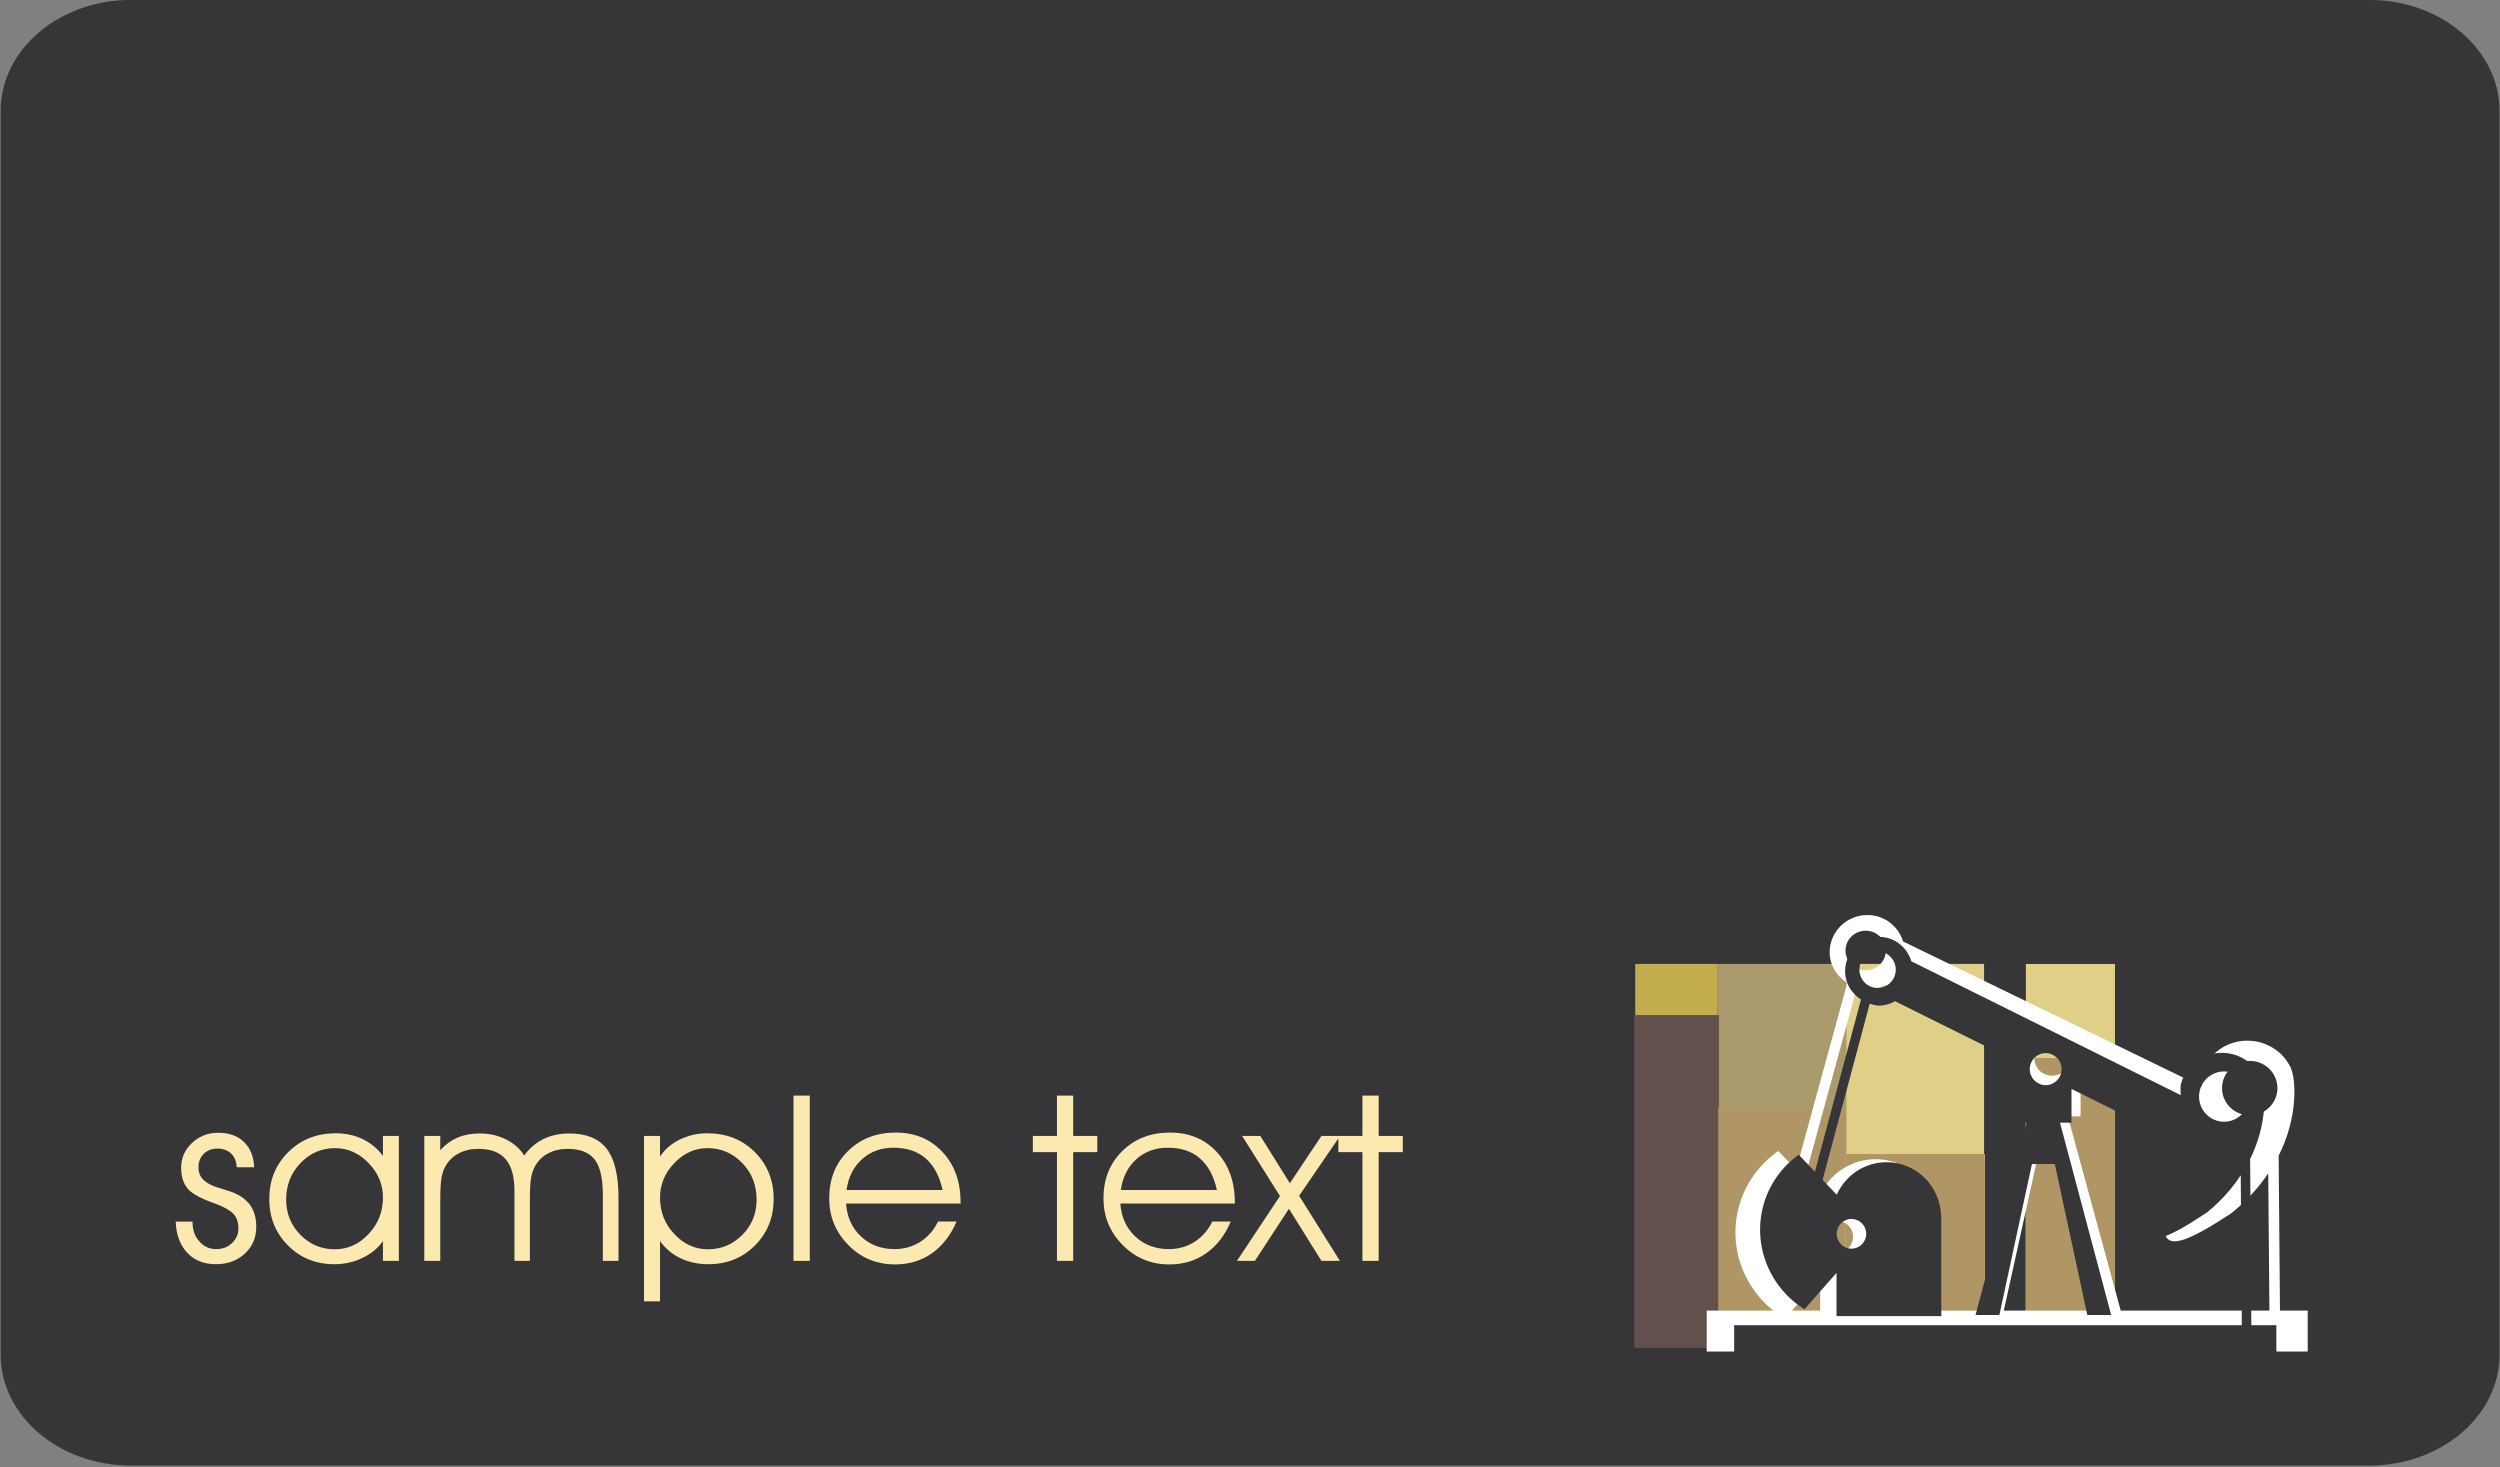 <?xml version="1.0" encoding="UTF-8" standalone="no"?>
<!DOCTYPE svg PUBLIC "-//W3C//DTD SVG 1.1//EN" "http://www.w3.org/Graphics/SVG/1.1/DTD/svg11.dtd">
<svg width="100%" height="100%" viewBox="0 0 651 382" version="1.1" xmlns="http://www.w3.org/2000/svg" xmlns:xlink="http://www.w3.org/1999/xlink" xml:space="preserve" xmlns:serif="http://www.serif.com/" style="fill-rule:evenodd;clip-rule:evenodd;stroke-linejoin:round;stroke-miterlimit:1.414;">
    <rect x="0" y="0" width="651" height="382" fill="#808080" stroke="none"/>
    <g transform="matrix(1,0,0,1,-2072.54,-38.675)">
        <g transform="matrix(4.167,0,0,4.167,-103.189,369.759)">
            <path d="M678.331,5.195C678.331,9.027 674.682,12.133 670.18,12.133L530.325,12.133C525.824,12.133 522.175,9.027 522.175,5.195L522.175,-72.521C522.175,-76.354 525.824,-79.46 530.325,-79.46L670.18,-79.46C674.682,-79.46 678.331,-76.354 678.331,-72.521L678.331,5.195Z" style="fill:rgb(54,54,57);fill-rule:nonzero;"/>
        </g>
        <g transform="matrix(4.167,0,0,4.167,-103.189,369.759)">
            <rect x="622.447" y="-21.54" width="25.588" height="28.514" style="fill:rgb(54,54,57);"/>
        </g>
        <g transform="matrix(4.167,0,0,4.167,-103.189,369.759)">
            <rect x="624.321" y="-19.218" width="5.157" height="19.906" style="fill:rgb(195,173,79);"/>
        </g>
        <g transform="matrix(4.167,0,0,4.167,-103.189,369.759)">
            <rect x="629.478" y="-19.218" width="8.025" height="19.906" style="fill:rgb(172,154,111);"/>
        </g>
        <g transform="matrix(4.167,0,0,4.167,-103.189,369.759)">
            <rect x="637.503" y="-19.218" width="8.617" height="19.906" style="fill:rgb(224,207,134);"/>
        </g>
        <g transform="matrix(4.167,0,0,4.167,-103.189,369.759)">
            <rect x="624.292" y="-16.013" width="5.25" height="20.752" style="fill:url(#_Linear1);"/>
        </g>
        <g transform="matrix(4.167,0,0,4.167,-103.189,369.759)">
            <rect x="624.292" y="-16.013" width="5.25" height="20.752" style="fill:url(#_Linear2);"/>
        </g>
        <g transform="matrix(4.167,0,0,4.167,-103.189,369.759)">
            <rect x="624.292" y="-16.013" width="5.25" height="20.752" style="fill:url(#_Linear3);"/>
        </g>
        <g transform="matrix(4.167,0,0,4.167,-103.189,369.759)">
            <rect x="624.292" y="-16.013" width="5.25" height="20.752" style="fill:url(#_Linear4);"/>
        </g>
        <g transform="matrix(4.167,0,0,4.167,-103.189,369.759)">
            <rect x="629.538" y="-10.225" width="7.941" height="14.964" style="fill:url(#_Linear5);"/>
        </g>
        <g transform="matrix(4.167,0,0,4.167,-103.189,369.759)">
            <rect x="629.538" y="-10.225" width="7.941" height="14.964" style="fill:url(#_Linear6);"/>
        </g>
        <g transform="matrix(4.167,0,0,4.167,-103.189,369.759)">
            <rect x="629.538" y="-10.225" width="7.941" height="14.964" style="fill:url(#_Linear7);"/>
        </g>
        <g transform="matrix(4.167,0,0,4.167,-103.189,369.759)">
            <rect x="629.538" y="-10.225" width="7.941" height="14.964" style="fill:url(#_Linear8);"/>
        </g>
        <g transform="matrix(4.167,0,0,4.167,-103.189,369.759)">
            <rect x="637.474" y="-7.337" width="8.688" height="12.076" style="fill:url(#_Linear9);"/>
        </g>
        <g transform="matrix(4.167,0,0,4.167,-103.189,369.759)">
            <rect x="637.474" y="-7.337" width="8.688" height="12.076" style="fill:url(#_Linear10);"/>
        </g>
        <g transform="matrix(4.167,0,0,4.167,-103.189,369.759)">
            <rect x="637.474" y="-7.337" width="8.688" height="12.076" style="fill:url(#_Linear11);"/>
        </g>
        <g transform="matrix(4.167,0,0,4.167,-103.189,369.759)">
            <rect x="637.474" y="-7.337" width="8.688" height="12.076" style="fill:url(#_Linear12);"/>
        </g>
        <g transform="matrix(4.167,0,0,4.167,-103.189,369.759)">
            <rect x="646.937" y="-21.414" width="25.588" height="28.428" style="fill:rgb(54,54,57);"/>
        </g>
        <g transform="matrix(4.167,0,0,4.167,-103.189,369.759)">
            <rect x="648.732" y="-19.215" width="5.569" height="24.031" style="fill:rgb(224,207,134);"/>
        </g>
        <g transform="matrix(4.167,0,0,4.167,-103.189,369.759)">
            <rect x="648.732" y="-13.337" width="5.571" height="18.153" style="fill:url(#_Linear13);"/>
        </g>
        <g transform="matrix(4.167,0,0,4.167,-103.189,369.759)">
            <rect x="648.732" y="-13.337" width="5.571" height="18.153" style="fill:url(#_Linear14);"/>
        </g>
        <g transform="matrix(4.167,0,0,4.167,-103.189,369.759)">
            <rect x="648.732" y="-13.337" width="5.571" height="18.153" style="fill:url(#_Linear15);"/>
        </g>
        <g transform="matrix(4.167,0,0,4.167,-103.189,369.759)">
            <rect x="648.732" y="-13.337" width="5.571" height="18.153" style="fill:url(#_Linear16);"/>
        </g>
        <g transform="matrix(4.167,0,0,4.167,-103.189,369.759)">
            <path d="M533.114,-3.113L534.165,-3.113L534.165,-3.088C534.165,-2.597 534.303,-2.194 534.588,-1.88C534.87,-1.557 535.221,-1.396 535.641,-1.396C536.041,-1.396 536.366,-1.519 536.628,-1.771C536.897,-2.017 537.032,-2.325 537.032,-2.698C537.032,-3.07 536.928,-3.368 536.718,-3.602C536.505,-3.822 536.129,-4.04 535.58,-4.24C534.703,-4.545 534.127,-4.858 533.861,-5.175C533.592,-5.497 533.453,-5.933 533.453,-6.476C533.453,-7.082 533.676,-7.597 534.127,-8.025C534.581,-8.448 535.12,-8.666 535.756,-8.666C536.437,-8.666 536.978,-8.478 537.375,-8.096C537.773,-7.717 537.988,-7.189 538.017,-6.512L536.928,-6.512C536.907,-6.882 536.787,-7.171 536.573,-7.371C536.358,-7.576 536.068,-7.678 535.697,-7.678C535.362,-7.678 535.09,-7.566 534.868,-7.349C534.647,-7.128 534.535,-6.856 534.535,-6.525C534.535,-6.294 534.581,-6.103 534.674,-5.94C534.763,-5.787 534.911,-5.643 535.125,-5.512C535.316,-5.393 535.596,-5.28 535.969,-5.171C536.333,-5.064 536.577,-4.983 536.704,-4.933C537.203,-4.724 537.561,-4.446 537.795,-4.103C538.032,-3.751 538.148,-3.317 538.148,-2.785C538.148,-2.107 537.908,-1.552 537.432,-1.113C536.96,-0.675 536.353,-0.452 535.626,-0.452C534.882,-0.452 534.28,-0.69 533.826,-1.175C533.379,-1.654 533.142,-2.301 533.114,-3.113ZM546.064,-4.612C546.064,-5.444 545.76,-6.161 545.161,-6.778C544.56,-7.396 543.866,-7.705 543.083,-7.705C542.227,-7.705 541.508,-7.396 540.918,-6.778C540.319,-6.161 540.015,-5.397 540.015,-4.484C540.015,-3.617 540.319,-2.881 540.91,-2.283C541.501,-1.686 542.218,-1.384 543.055,-1.384C543.86,-1.384 544.568,-1.698 545.161,-2.335C545.76,-2.963 546.064,-3.723 546.064,-4.612ZM546.064,-1.896C545.745,-1.442 545.314,-1.095 544.775,-0.842C544.235,-0.579 543.653,-0.452 543.025,-0.452C541.864,-0.452 540.895,-0.85 540.126,-1.629C539.346,-2.41 538.961,-3.378 538.961,-4.529C538.961,-5.694 539.354,-6.673 540.147,-7.456C540.937,-8.243 541.927,-8.634 543.116,-8.634C543.723,-8.634 544.287,-8.515 544.793,-8.272C545.3,-8.025 545.727,-7.674 546.064,-7.217L546.064,-8.469L547.059,-8.469L547.059,-0.66L546.064,-0.66L546.064,-1.896ZM554.891,-7.243C555.21,-7.692 555.613,-8.036 556.09,-8.272C556.563,-8.502 557.101,-8.624 557.695,-8.624C558.771,-8.624 559.556,-8.303 560.048,-7.665C560.534,-7.03 560.784,-6.007 560.784,-4.599L560.784,-0.66L559.804,-0.66L559.804,-4.803C559.804,-5.837 559.632,-6.564 559.288,-7.002C558.942,-7.443 558.377,-7.66 557.596,-7.66C557.14,-7.66 556.742,-7.566 556.398,-7.384C556.052,-7.208 555.787,-6.948 555.584,-6.606C555.462,-6.394 555.377,-6.153 555.324,-5.876C555.271,-5.607 555.246,-5.13 555.246,-4.455L555.246,-0.66L554.282,-0.66L554.282,-5.025C554.282,-5.927 554.101,-6.592 553.727,-7.019C553.363,-7.45 552.791,-7.66 552.031,-7.66C551.561,-7.66 551.161,-7.566 550.811,-7.384C550.468,-7.208 550.187,-6.948 549.987,-6.606C549.863,-6.394 549.779,-6.153 549.727,-5.876C549.674,-5.607 549.646,-5.13 549.646,-4.455L549.646,-0.66L548.648,-0.66L548.648,-8.469L549.646,-8.469L549.646,-7.576C549.953,-7.923 550.313,-8.182 550.718,-8.359C551.13,-8.536 551.596,-8.624 552.114,-8.624C552.713,-8.624 553.258,-8.497 553.762,-8.247C554.252,-7.998 554.633,-7.665 554.891,-7.243ZM562.378,-8.469L563.379,-8.469L563.379,-7.181C563.669,-7.626 564.084,-7.981 564.615,-8.243C565.153,-8.502 565.721,-8.634 566.326,-8.634C567.53,-8.634 568.516,-8.243 569.302,-7.46C570.086,-6.675 570.481,-5.698 570.481,-4.529C570.481,-3.384 570.095,-2.414 569.319,-1.631C568.541,-0.85 567.571,-0.452 566.407,-0.452C565.762,-0.452 565.188,-0.575 564.668,-0.821C564.149,-1.068 563.723,-1.422 563.379,-1.896L563.379,1.866L562.378,1.866L562.378,-8.469ZM563.379,-4.612C563.379,-3.723 563.677,-2.963 564.275,-2.335C564.871,-1.698 565.572,-1.384 566.381,-1.384C567.213,-1.384 567.92,-1.686 568.523,-2.283C569.114,-2.881 569.414,-3.617 569.414,-4.484C569.414,-5.397 569.114,-6.161 568.515,-6.778C567.915,-7.396 567.195,-7.705 566.344,-7.705C565.56,-7.705 564.871,-7.396 564.275,-6.773C563.677,-6.154 563.379,-5.436 563.379,-4.612ZM571.721,-0.66L571.721,-10.989L572.737,-10.989L572.737,-0.66L571.721,-0.66ZM582.162,-4.245L575.002,-4.245C575.064,-3.397 575.377,-2.708 575.939,-2.183C576.502,-1.658 577.201,-1.396 578.043,-1.396C578.637,-1.396 579.17,-1.552 579.648,-1.852C580.122,-2.162 580.495,-2.58 580.75,-3.12L581.91,-3.12C581.541,-2.26 581.027,-1.598 580.369,-1.133C579.704,-0.668 578.938,-0.439 578.07,-0.439C576.918,-0.439 575.939,-0.842 575.145,-1.654C574.348,-2.46 573.951,-3.436 573.951,-4.568C573.951,-5.762 574.336,-6.741 575.118,-7.515C575.895,-8.289 576.897,-8.679 578.114,-8.679C579.306,-8.679 580.274,-8.272 581.027,-7.468C581.783,-6.659 582.162,-5.611 582.162,-4.314L582.162,-4.245ZM581.037,-5.091C580.843,-5.968 580.484,-6.627 579.973,-7.07C579.458,-7.515 578.793,-7.732 577.96,-7.732C577.199,-7.732 576.538,-7.495 576.009,-7.019C575.473,-6.545 575.15,-5.898 575.032,-5.091L581.037,-5.091ZM588.183,-0.66L588.183,-7.456L586.677,-7.456L586.677,-8.469L588.183,-8.469L588.183,-10.989L589.198,-10.989L589.198,-8.469L590.705,-8.469L590.705,-7.456L589.198,-7.456L589.198,-0.66L588.183,-0.66ZM599.3,-4.245L592.143,-4.245C592.206,-3.397 592.516,-2.708 593.078,-2.183C593.639,-1.658 594.345,-1.396 595.183,-1.396C595.778,-1.396 596.317,-1.552 596.787,-1.852C597.26,-2.162 597.635,-2.58 597.889,-3.12L599.044,-3.12C598.685,-2.26 598.168,-1.598 597.507,-1.133C596.844,-0.668 596.08,-0.439 595.21,-0.439C594.061,-0.439 593.085,-0.842 592.287,-1.654C591.488,-2.46 591.09,-3.436 591.09,-4.568C591.09,-5.762 591.479,-6.741 592.258,-7.515C593.04,-8.289 594.036,-8.679 595.255,-8.679C596.448,-8.679 597.42,-8.272 598.168,-7.468C598.918,-6.659 599.3,-5.611 599.3,-4.314L599.3,-4.245ZM598.179,-5.091C597.983,-5.968 597.629,-6.627 597.111,-7.07C596.601,-7.515 595.932,-7.732 595.103,-7.732C594.339,-7.732 593.683,-7.495 593.15,-7.019C592.617,-6.545 592.292,-5.898 592.172,-5.091L598.179,-5.091ZM600.892,-8.469L602.738,-5.512L604.712,-8.469L605.878,-8.469L603.317,-4.73L605.865,-0.66L604.712,-0.66L602.68,-3.917L600.552,-0.66L599.431,-0.66L602.12,-4.711L599.754,-8.469L600.892,-8.469ZM607.272,-0.66L607.272,-7.456L605.769,-7.456L605.769,-8.469L607.272,-8.469L607.272,-10.989L608.289,-10.989L608.289,-8.469L609.795,-8.469L609.795,-7.456L608.289,-7.456L608.289,-0.66L607.272,-0.66Z" style="fill:rgb(252,233,176);fill-rule:nonzero;"/>
        </g>
        <g transform="matrix(4.167,0,0,4.167,-103.189,369.759)">
            <path d="M664.611,2.445L664.528,-7.231C665.141,-8.454 665.416,-9.639 665.488,-10.619C665.567,-11.621 665.449,-12.421 665.249,-12.808C665.163,-12.97 665.064,-13.123 664.955,-13.266C664.855,-13.394 664.754,-13.516 664.63,-13.626C663.403,-14.74 661.503,-14.677 660.387,-13.485C660.049,-13.129 659.84,-12.711 659.718,-12.271C659.695,-12.055 659.703,-11.808 659.718,-11.556L641.061,-20.619C640.764,-21.568 639.898,-22.273 638.835,-22.273C637.528,-22.273 636.469,-21.231 636.469,-19.946C636.469,-19.128 636.922,-18.445 637.57,-18.028L634.378,-6.367L633.254,-7.526C632.131,-6.728 631.247,-5.585 630.833,-4.173C630.015,-1.379 631.258,1.49 633.655,2.945L635.877,0.481L635.877,3.412L643.132,3.412L643.132,-3.441L643.118,-3.441C643.029,-5.426 641.377,-7.013 639.339,-7.013C637.802,-7.013 636.487,-6.106 635.888,-4.812L634.912,-5.817L638.174,-17.749C638.39,-17.687 638.599,-17.617 638.835,-17.617C639.236,-17.617 639.596,-17.742 639.928,-17.917L648.252,-13.873L648.252,-9.691L649.048,-9.691L645.504,3.335L647.157,3.335L649.411,-6.888L650.995,-6.888L653.248,3.335L654.901,3.335L651.356,-9.691L652.152,-9.691L652.152,-11.976L660.109,-8.113C660.152,-6.888 659.944,-5.646 659.003,-4.585C658.427,-3.908 656.985,-2.883 657.531,-2.111C657.863,-1.57 659.039,-2.167 659.039,-2.167C659.997,-2.573 661.566,-3.641 661.575,-3.641C662.559,-4.43 663.303,-5.28 663.877,-6.131L663.951,2.445L628.786,2.445L628.786,5.005L666.344,5.005L666.344,2.445L664.611,2.445ZM635.887,-2.165C635.887,-2.72 636.344,-3.171 636.909,-3.171C637.475,-3.171 637.933,-2.72 637.933,-2.165C637.933,-1.608 637.475,-1.157 636.909,-1.157C636.344,-1.157 635.887,-1.608 635.887,-2.165ZM639.979,-20.053C639.979,-19.37 639.415,-18.814 638.719,-18.814C638.025,-18.814 637.46,-19.37 637.46,-20.053C637.46,-20.739 638.025,-21.293 638.719,-21.293C639.415,-21.293 639.979,-20.739 639.979,-20.053ZM651.467,-13.316C651.467,-12.716 650.973,-12.231 650.365,-12.231C649.756,-12.231 649.263,-12.716 649.263,-13.316C649.263,-13.915 649.756,-14.4 650.365,-14.4C650.973,-14.4 651.467,-13.915 651.467,-13.316ZM664.451,-11.459C664.451,-10.517 663.676,-9.754 662.72,-9.754C661.763,-9.754 660.99,-10.517 660.99,-11.459C660.99,-12.399 661.763,-13.16 662.72,-13.16C663.676,-13.16 664.451,-12.399 664.451,-11.459Z" style="fill:white;fill-rule:nonzero;"/>
        </g>
        <g transform="matrix(4.167,0,0,4.167,-103.189,369.759)">
            <path d="M662.822,3.36L662.747,-7.027C663.3,-8.155 663.548,-9.249 663.614,-10.153C663.684,-11.078 663.578,-11.816 663.398,-12.173C663.32,-12.322 663.23,-12.465 663.133,-12.597C663.042,-12.713 662.952,-12.826 662.84,-12.927C661.733,-13.956 660.019,-13.897 659.012,-12.797C658.709,-12.469 658.518,-12.084 658.409,-11.678C658.388,-11.478 658.394,-11.25 658.409,-11.018L641.578,-19.38C641.308,-20.257 640.528,-20.908 639.568,-20.908C638.39,-20.908 637.435,-19.945 637.435,-18.76C637.435,-18.005 637.842,-17.375 638.427,-16.99L635.549,-6.23L634.534,-7.3C633.522,-6.562 632.723,-5.509 632.349,-4.205C631.612,-1.628 632.732,1.02 634.895,2.362L636.9,0.089L636.9,2.794L643.446,2.794L643.446,-3.53L643.432,-3.53C643.353,-5.362 641.863,-6.827 640.024,-6.827C638.636,-6.827 637.45,-5.99 636.91,-4.794L636.03,-5.723L638.973,-16.732C639.167,-16.675 639.355,-16.61 639.568,-16.61C639.931,-16.61 640.255,-16.725 640.556,-16.887L648.065,-13.155L648.065,-9.298L648.783,-9.298L645.586,2.723L647.076,2.723L649.11,-6.71L650.54,-6.71L652.571,2.723L654.062,2.723L650.864,-9.298L651.583,-9.298L651.583,-11.405L658.76,-7.84C658.798,-6.71 658.612,-5.564 657.763,-4.585C657.244,-3.96 655.941,-3.015 656.435,-2.303C656.735,-1.804 657.793,-2.354 657.793,-2.354C658.659,-2.73 660.075,-3.714 660.083,-3.715C660.971,-4.442 661.642,-5.226 662.16,-6.012L662.226,3.36L630.503,3.36L630.503,5.722L664.385,5.722L664.385,3.36L662.822,3.36ZM636.909,-2.352C636.909,-2.865 637.323,-3.282 637.832,-3.282C638.341,-3.282 638.755,-2.865 638.755,-2.352C638.755,-1.839 638.341,-1.423 637.832,-1.423C637.323,-1.423 636.909,-1.839 636.909,-2.352ZM640.601,-18.858C640.601,-18.228 640.092,-17.715 639.465,-17.715C638.837,-17.715 638.329,-18.228 638.329,-18.858C638.329,-19.491 638.837,-20.003 639.465,-20.003C640.092,-20.003 640.601,-19.491 640.601,-18.858ZM650.964,-12.642C650.964,-12.088 650.519,-11.641 649.97,-11.641C649.422,-11.641 648.976,-12.088 648.976,-12.642C648.976,-13.195 649.422,-13.643 649.97,-13.643C650.519,-13.643 650.964,-13.195 650.964,-12.642ZM662.677,-10.928C662.677,-10.059 661.979,-9.356 661.117,-9.356C660.253,-9.356 659.554,-10.059 659.554,-10.928C659.554,-11.795 660.253,-12.498 661.117,-12.498C661.979,-12.498 662.677,-11.795 662.677,-10.928Z" style="fill:rgb(54,54,57);fill-rule:nonzero;"/>
        </g>
    </g>
    <defs>
        <linearGradient id="_Linear1" x1="0" y1="0" x2="1" y2="0" gradientUnits="userSpaceOnUse" gradientTransform="matrix(5.90748e-15,96.476,-96.476,5.90748e-15,1853.54,26.764)"><stop offset="0" style="stop-color:rgb(98,80,77);stop-opacity:1"/><stop offset="1" style="stop-color:rgb(98,80,77);stop-opacity:1"/></linearGradient>
        <linearGradient id="_Linear2" x1="0" y1="0" x2="1" y2="0" gradientUnits="userSpaceOnUse" gradientTransform="matrix(7.17331e-14,1171.49,-1171.49,7.17331e-14,1853.54,123.24)"><stop offset="0" style="stop-color:rgb(98,80,77);stop-opacity:1"/><stop offset="1" style="stop-color:rgb(179,98,71);stop-opacity:1"/></linearGradient>
        <linearGradient id="_Linear3" x1="0" y1="0" x2="1" y2="0" gradientUnits="userSpaceOnUse" gradientTransform="matrix(6.5826e-14,1075.02,-1075.02,6.5826e-14,1853.54,1294.73)"><stop offset="0" style="stop-color:rgb(179,98,71);stop-opacity:1"/><stop offset="0.8" style="stop-color:rgb(128,85,75);stop-opacity:1"/><stop offset="1" style="stop-color:rgb(98,80,77);stop-opacity:1"/></linearGradient>
        <linearGradient id="_Linear4" x1="0" y1="0" x2="1" y2="0" gradientUnits="userSpaceOnUse" gradientTransform="matrix(6.75142e-15,110.259,-110.259,6.75142e-15,1853.54,2369.75)"><stop offset="0" style="stop-color:rgb(98,80,77);stop-opacity:1"/><stop offset="1" style="stop-color:rgb(98,80,77);stop-opacity:1"/></linearGradient>
        <linearGradient id="_Linear5" x1="0" y1="0" x2="1" y2="0" gradientUnits="userSpaceOnUse" gradientTransform="matrix(5.91396e-15,96.582,-96.582,5.91396e-15,1861.48,20.488)"><stop offset="0" style="stop-color:rgb(176,150,100);stop-opacity:1"/><stop offset="1" style="stop-color:rgb(176,150,100);stop-opacity:1"/></linearGradient>
        <linearGradient id="_Linear6" x1="0" y1="0" x2="1" y2="0" gradientUnits="userSpaceOnUse" gradientTransform="matrix(7.18121e-14,1172.78,-1172.78,7.18121e-14,1861.48,117.071)"><stop offset="0" style="stop-color:rgb(176,150,100);stop-opacity:1"/><stop offset="1" style="stop-color:rgb(173,155,112);stop-opacity:1"/></linearGradient>
        <linearGradient id="_Linear7" x1="0" y1="0" x2="1" y2="0" gradientUnits="userSpaceOnUse" gradientTransform="matrix(6.58982e-14,1076.2,-1076.2,6.58982e-14,1861.48,1289.85)"><stop offset="0" style="stop-color:rgb(173,155,112);stop-opacity:1"/><stop offset="1" style="stop-color:rgb(176,150,100);stop-opacity:1"/></linearGradient>
        <linearGradient id="_Linear8" x1="0" y1="0" x2="1" y2="0" gradientUnits="userSpaceOnUse" gradientTransform="matrix(6.75883e-15,110.38,-110.38,6.75883e-15,1861.48,2366.05)"><stop offset="0" style="stop-color:rgb(176,150,100);stop-opacity:1"/><stop offset="1" style="stop-color:rgb(176,150,100);stop-opacity:1"/></linearGradient>
        <linearGradient id="_Linear9" x1="0" y1="0" x2="1" y2="0" gradientUnits="userSpaceOnUse" gradientTransform="matrix(5.91575e-15,96.612,-96.612,5.91575e-15,1870.16,17.5)"><stop offset="0" style="stop-color:rgb(176,150,100);stop-opacity:1"/><stop offset="1" style="stop-color:rgb(176,150,100);stop-opacity:1"/></linearGradient>
        <linearGradient id="_Linear10" x1="0" y1="0" x2="1" y2="0" gradientUnits="userSpaceOnUse" gradientTransform="matrix(7.18341e-14,1173.14,-1173.14,7.18341e-14,1870.16,114.112)"><stop offset="0" style="stop-color:rgb(176,150,100);stop-opacity:1"/><stop offset="1" style="stop-color:rgb(225,208,135);stop-opacity:1"/></linearGradient>
        <linearGradient id="_Linear11" x1="0" y1="0" x2="1" y2="0" gradientUnits="userSpaceOnUse" gradientTransform="matrix(6.59178e-14,1076.52,-1076.52,6.59178e-14,1870.16,1287.25)"><stop offset="0" style="stop-color:rgb(225,208,135);stop-opacity:1"/><stop offset="1" style="stop-color:rgb(176,150,100);stop-opacity:1"/></linearGradient>
        <linearGradient id="_Linear12" x1="0" y1="0" x2="1" y2="0" gradientUnits="userSpaceOnUse" gradientTransform="matrix(6.76085e-15,110.413,-110.413,6.76085e-15,1870.16,2363.77)"><stop offset="0" style="stop-color:rgb(176,150,100);stop-opacity:1"/><stop offset="1" style="stop-color:rgb(176,150,100);stop-opacity:1"/></linearGradient>
        <linearGradient id="_Linear13" x1="0" y1="0" x2="1" y2="0" gradientUnits="userSpaceOnUse" gradientTransform="matrix(5.90825e-15,96.489,-96.489,5.90825e-15,1878.3,23.775)"><stop offset="0" style="stop-color:rgb(176,150,100);stop-opacity:1"/><stop offset="1" style="stop-color:rgb(176,150,100);stop-opacity:1"/></linearGradient>
        <linearGradient id="_Linear14" x1="0" y1="0" x2="1" y2="0" gradientUnits="userSpaceOnUse" gradientTransform="matrix(7.17429e-14,1171.65,-1171.65,7.17429e-14,1878.3,120.264)"><stop offset="0" style="stop-color:rgb(176,150,100);stop-opacity:1"/><stop offset="1" style="stop-color:rgb(225,208,135);stop-opacity:1"/></linearGradient>
        <linearGradient id="_Linear15" x1="0" y1="0" x2="1" y2="0" gradientUnits="userSpaceOnUse" gradientTransform="matrix(6.58346e-14,1075.16,-1075.16,6.58346e-14,1878.3,1291.91)"><stop offset="0" style="stop-color:rgb(225,208,135);stop-opacity:1"/><stop offset="1" style="stop-color:rgb(176,150,100);stop-opacity:1"/></linearGradient>
        <linearGradient id="_Linear16" x1="0" y1="0" x2="1" y2="0" gradientUnits="userSpaceOnUse" gradientTransform="matrix(6.75227e-15,110.273,-110.273,6.75227e-15,1878.3,2367.07)"><stop offset="0" style="stop-color:rgb(176,150,100);stop-opacity:1"/><stop offset="1" style="stop-color:rgb(176,150,100);stop-opacity:1"/></linearGradient>
    </defs>
</svg>
